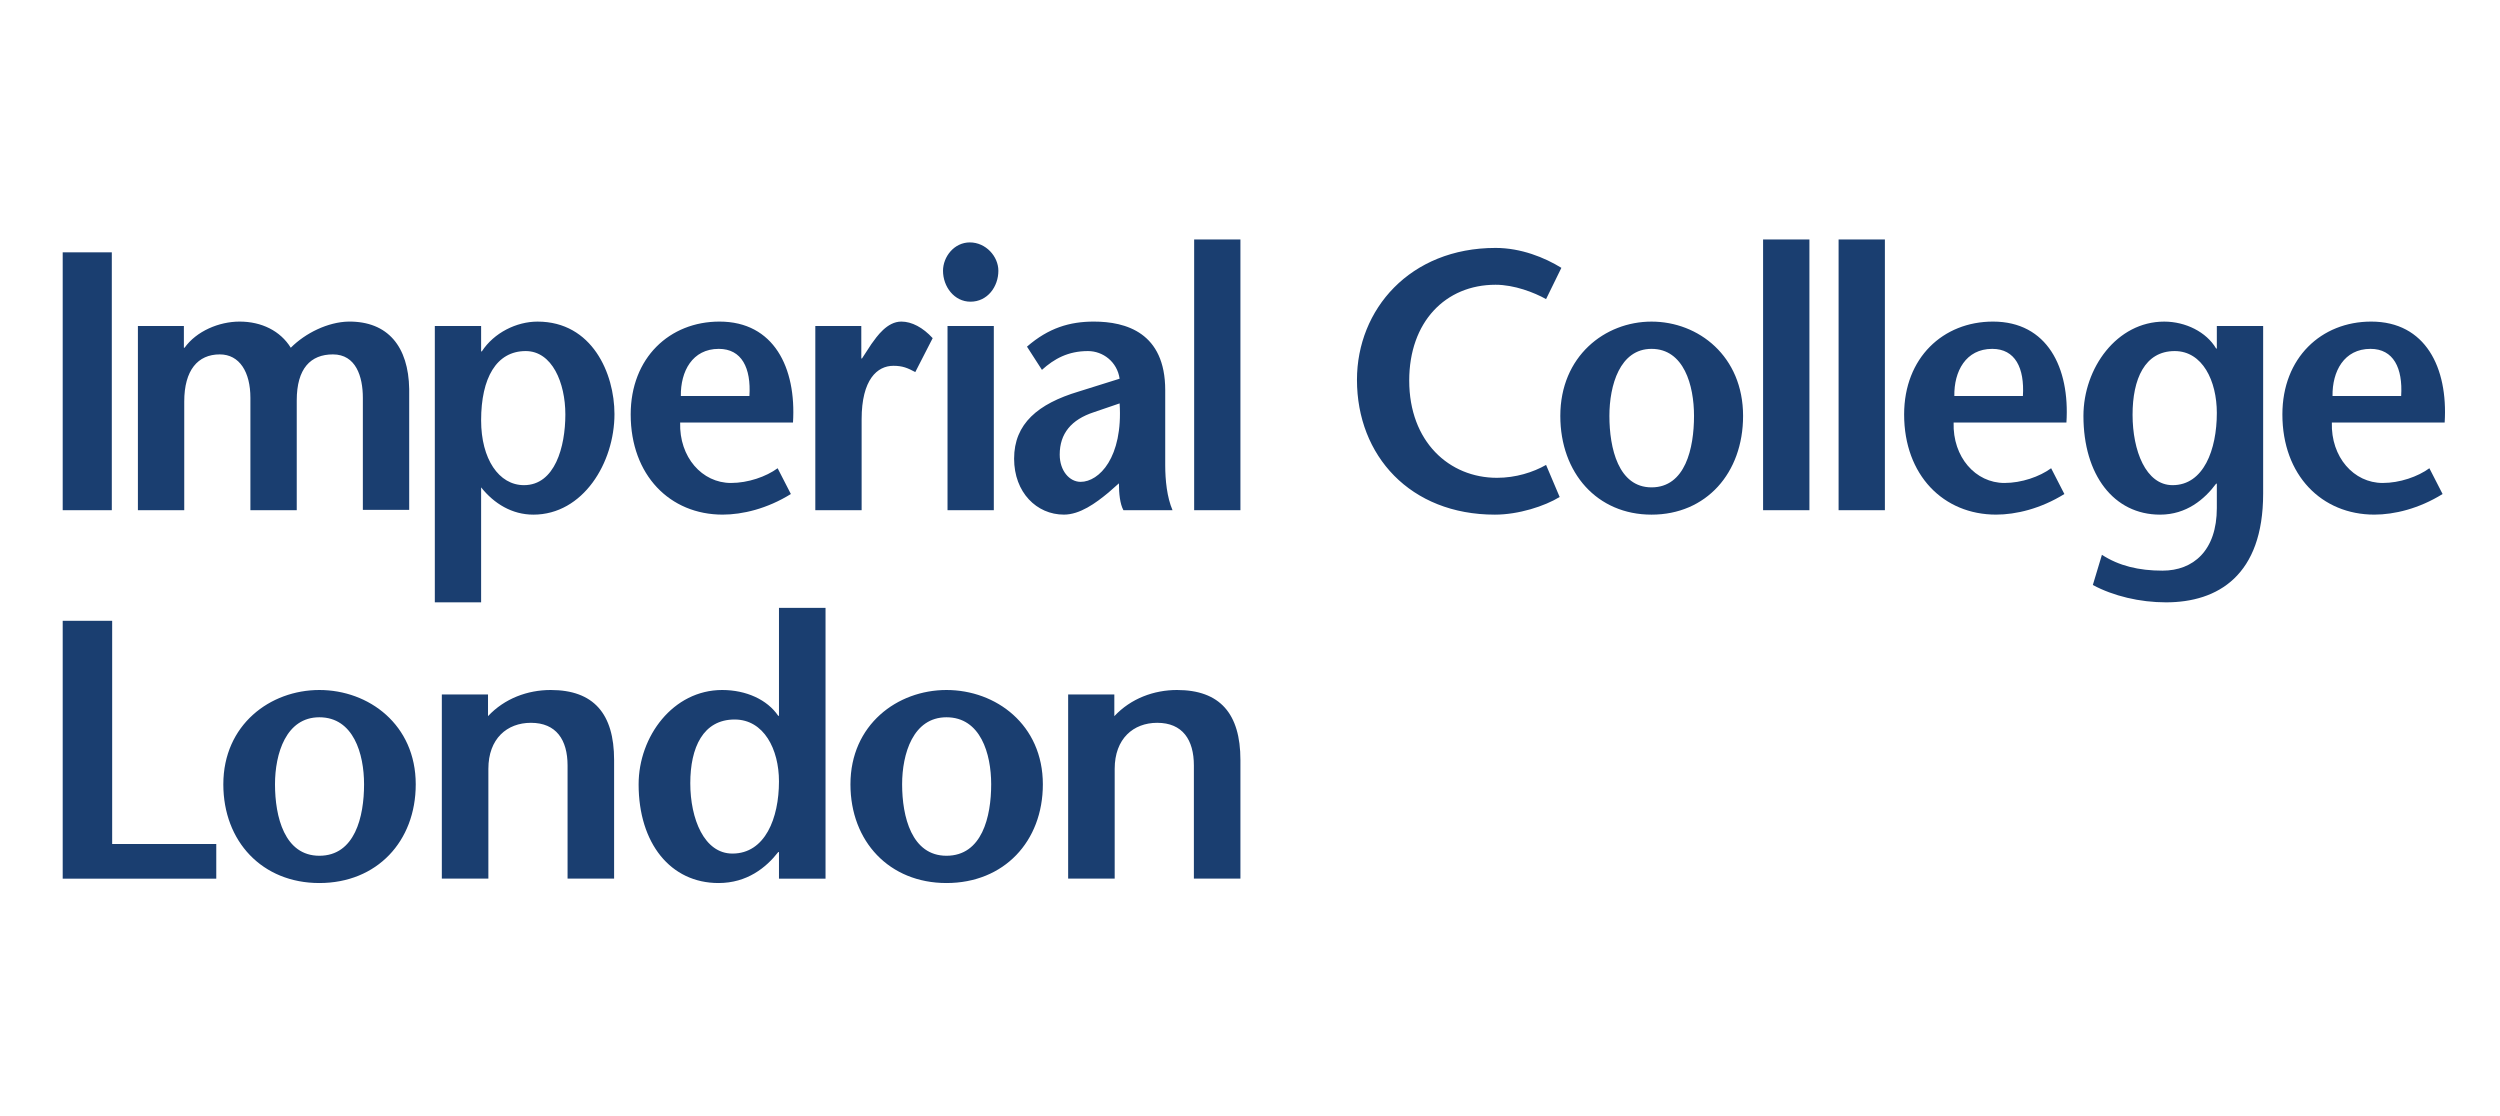 <svg width="112" height="50" viewBox="0 0 112 50" fill="none" xmlns="http://www.w3.org/2000/svg">
<path d="M2.809 22.858V11.305H5.009V22.858H2.809ZM8.238 15.579H8.269C8.799 14.836 9.813 14.407 10.734 14.407C11.716 14.407 12.558 14.82 13.027 15.579C13.683 14.919 14.696 14.424 15.618 14.407C17.379 14.39 18.301 15.53 18.332 17.427V22.841H16.256V17.824C16.256 16.867 15.944 15.877 14.916 15.877C13.917 15.877 13.294 16.503 13.294 17.939V22.858H11.218V17.824C11.218 16.669 10.734 15.877 9.845 15.877C8.861 15.877 8.254 16.586 8.254 17.989V22.858H6.178V14.605H8.238V15.579ZM23.551 15.728C24.735 15.728 25.328 17.148 25.328 18.567C25.328 20.019 24.861 21.735 23.474 21.735C22.35 21.735 21.554 20.564 21.554 18.831C21.554 16.933 22.24 15.728 23.551 15.728ZM21.554 14.605H19.48V26.985H21.554V21.834C22.132 22.562 22.941 23.056 23.893 23.056C26.124 23.056 27.528 20.729 27.528 18.55C27.528 16.735 26.531 14.408 24.081 14.408C23.145 14.408 22.131 14.903 21.585 15.744H21.554V14.605ZM30.502 17.741C30.486 16.637 31.016 15.629 32.202 15.629C33.231 15.629 33.653 16.487 33.574 17.741H30.502ZM35.526 18.929C35.681 16.471 34.667 14.407 32.233 14.407C30.002 14.407 28.255 16.025 28.255 18.567C28.255 21.291 30.017 23.055 32.374 23.055C33.263 23.055 34.37 22.791 35.431 22.132L34.838 20.977C34.324 21.355 33.512 21.637 32.748 21.637C31.453 21.637 30.424 20.481 30.471 18.929L35.526 18.929ZM38.587 16.058H38.618L39.038 15.414C39.288 15.067 39.74 14.407 40.38 14.407C40.848 14.407 41.347 14.672 41.784 15.149L41.005 16.669C40.661 16.487 40.443 16.388 40.022 16.388C39.304 16.388 38.601 16.999 38.601 18.781V22.858H36.526V14.605H38.586L38.587 16.058ZM44.523 14.605V22.858H42.449V14.605H44.523ZM42.247 12.131C42.247 11.502 42.746 10.86 43.448 10.86C44.165 10.86 44.727 11.487 44.727 12.131C44.727 12.839 44.242 13.516 43.478 13.516C42.746 13.516 42.247 12.839 42.247 12.131ZM50.159 18.072C50.315 20.497 49.239 21.587 48.412 21.587C47.913 21.587 47.475 21.092 47.475 20.366C47.475 19.425 47.991 18.799 49.004 18.467L50.159 18.072ZM50.128 21.653C50.128 22.099 50.174 22.577 50.33 22.858H52.53C52.28 22.28 52.202 21.504 52.202 20.844V17.478C52.202 14.903 50.44 14.407 49.005 14.407C47.928 14.407 46.977 14.688 46.009 15.53L46.679 16.57C47.227 16.074 47.851 15.728 48.741 15.728C49.411 15.728 50.05 16.207 50.159 16.966L48.318 17.543C46.508 18.087 45.432 18.979 45.432 20.548C45.432 22.065 46.446 23.055 47.662 23.055C48.38 23.055 49.084 22.544 49.661 22.065L50.128 21.653ZM53.498 22.858V10.727H55.571V22.858L53.498 22.858ZM69.264 13.4C68.732 13.103 67.844 12.757 67.001 12.757C64.755 12.757 63.133 14.424 63.133 17.049C63.133 19.789 64.927 21.406 67.064 21.406C67.907 21.406 68.686 21.158 69.264 20.828L69.873 22.265C69.202 22.677 68.032 23.056 66.971 23.056C63.179 23.056 60.792 20.416 60.792 17.017C60.792 13.864 63.164 11.107 67.001 11.107C68.14 11.107 69.202 11.537 69.95 11.999L69.264 13.4Z" fill="#1A3E70"/>
<path d="M73.988 21.834C72.506 21.834 72.101 20.085 72.101 18.633C72.101 17.263 72.568 15.629 73.988 15.629C75.44 15.629 75.892 17.263 75.892 18.633C75.892 20.085 75.502 21.834 73.988 21.834ZM73.988 23.056C76.439 23.056 78.09 21.192 78.09 18.633C78.09 15.959 76.095 14.408 73.988 14.408C71.898 14.408 69.902 15.959 69.902 18.633C69.902 21.192 71.556 23.056 73.988 23.056ZM78.986 22.858V10.727H81.062V22.858L78.986 22.858ZM82.369 22.858V10.727H84.443V22.858L82.369 22.858ZM87.554 17.741C87.536 16.637 88.067 15.629 89.252 15.629C90.283 15.629 90.703 16.487 90.626 17.741H87.554ZM92.576 18.929C92.733 16.471 91.719 14.407 89.285 14.407C87.054 14.407 85.305 16.025 85.305 18.567C85.305 21.291 87.068 23.055 89.425 23.055C90.314 23.055 91.421 22.791 92.484 22.132L91.891 20.977C91.376 21.355 90.564 21.637 89.8 21.637C88.506 21.637 87.475 20.481 87.522 18.929L92.576 18.929ZM104.497 17.741C104.482 16.637 105.012 15.629 106.198 15.629C107.227 15.629 107.65 16.487 107.572 17.741H104.497ZM109.521 18.929C109.676 16.471 108.664 14.407 106.23 14.407C103.998 14.407 102.251 16.025 102.251 18.567C102.251 21.291 104.013 23.055 106.37 23.055C107.26 23.055 108.368 22.791 109.428 22.132L108.836 20.977C108.321 21.355 107.51 21.637 106.745 21.637C105.449 21.637 104.421 20.481 104.467 18.929L109.521 18.929ZM97.426 15.728C98.675 15.728 99.314 17.065 99.314 18.501C99.314 20.151 98.72 21.735 97.332 21.735C96.131 21.735 95.539 20.184 95.539 18.583C95.538 16.983 96.084 15.728 97.426 15.728ZM101.389 14.605H99.314V15.613H99.282C98.846 14.87 97.909 14.408 96.957 14.408C94.836 14.408 93.338 16.487 93.338 18.633C93.338 21.274 94.696 23.056 96.771 23.056C97.958 23.056 98.767 22.363 99.282 21.669H99.314V22.759C99.314 24.673 98.253 25.565 96.879 25.565C95.819 25.565 94.929 25.35 94.166 24.855L93.759 26.208C94.68 26.703 95.867 26.985 97.036 26.985C99.361 26.985 101.389 25.779 101.389 22.116V14.605ZM2.809 27.811H5.025V37.811H9.689V39.363H2.809V27.811ZM21.863 32.084C22.603 31.292 23.636 30.912 24.671 30.912C26.592 30.912 27.512 31.969 27.512 34.048V39.362H25.427V34.296C25.427 33.141 24.918 32.382 23.784 32.382C22.716 32.382 21.879 33.091 21.879 34.444V39.362H19.794V31.111H21.863L21.863 32.084ZM32.911 32.234C34.225 32.234 34.898 33.571 34.898 35.005C34.898 36.657 34.276 38.24 32.812 38.24C31.549 38.24 30.925 36.689 30.925 35.088C30.925 33.487 31.5 32.234 32.911 32.234ZM34.898 39.363H36.984V27.233H34.898V32.069H34.865C34.373 31.341 33.421 30.912 32.354 30.912C30.153 30.912 28.61 32.992 28.61 35.138C28.61 37.778 30.038 39.56 32.189 39.56C33.47 39.56 34.324 38.867 34.865 38.173H34.898L34.898 39.363ZM42.402 38.338C40.844 38.338 40.415 36.59 40.415 35.137C40.415 33.768 40.907 32.134 42.402 32.134C43.93 32.134 44.405 33.768 44.405 35.137C44.405 36.59 43.996 38.338 42.402 38.338ZM42.402 39.56C44.98 39.56 46.72 37.695 46.72 35.138C46.72 32.465 44.619 30.912 42.402 30.912C40.202 30.912 38.1 32.465 38.1 35.138C38.1 37.695 39.841 39.56 42.402 39.56ZM49.922 32.084C50.662 31.292 51.696 30.912 52.73 30.912C54.651 30.912 55.571 31.969 55.571 34.048V39.362H53.486V34.296C53.486 33.141 52.977 32.382 51.843 32.382C50.776 32.382 49.938 33.091 49.938 34.444V39.362H47.853V31.111H49.922L49.922 32.084ZM14.307 38.338C12.746 38.338 12.32 36.59 12.32 35.137C12.32 33.768 12.812 32.134 14.307 32.134C15.834 32.134 16.31 33.768 16.31 35.137C16.311 36.59 15.899 38.338 14.307 38.338ZM14.307 39.56C16.885 39.56 18.625 37.695 18.625 35.138C18.625 32.465 16.523 30.912 14.307 30.912C12.107 30.912 10.005 32.465 10.005 35.138C10.005 37.695 11.745 39.56 14.307 39.56Z" fill="#1A3E70"/>
</svg>

